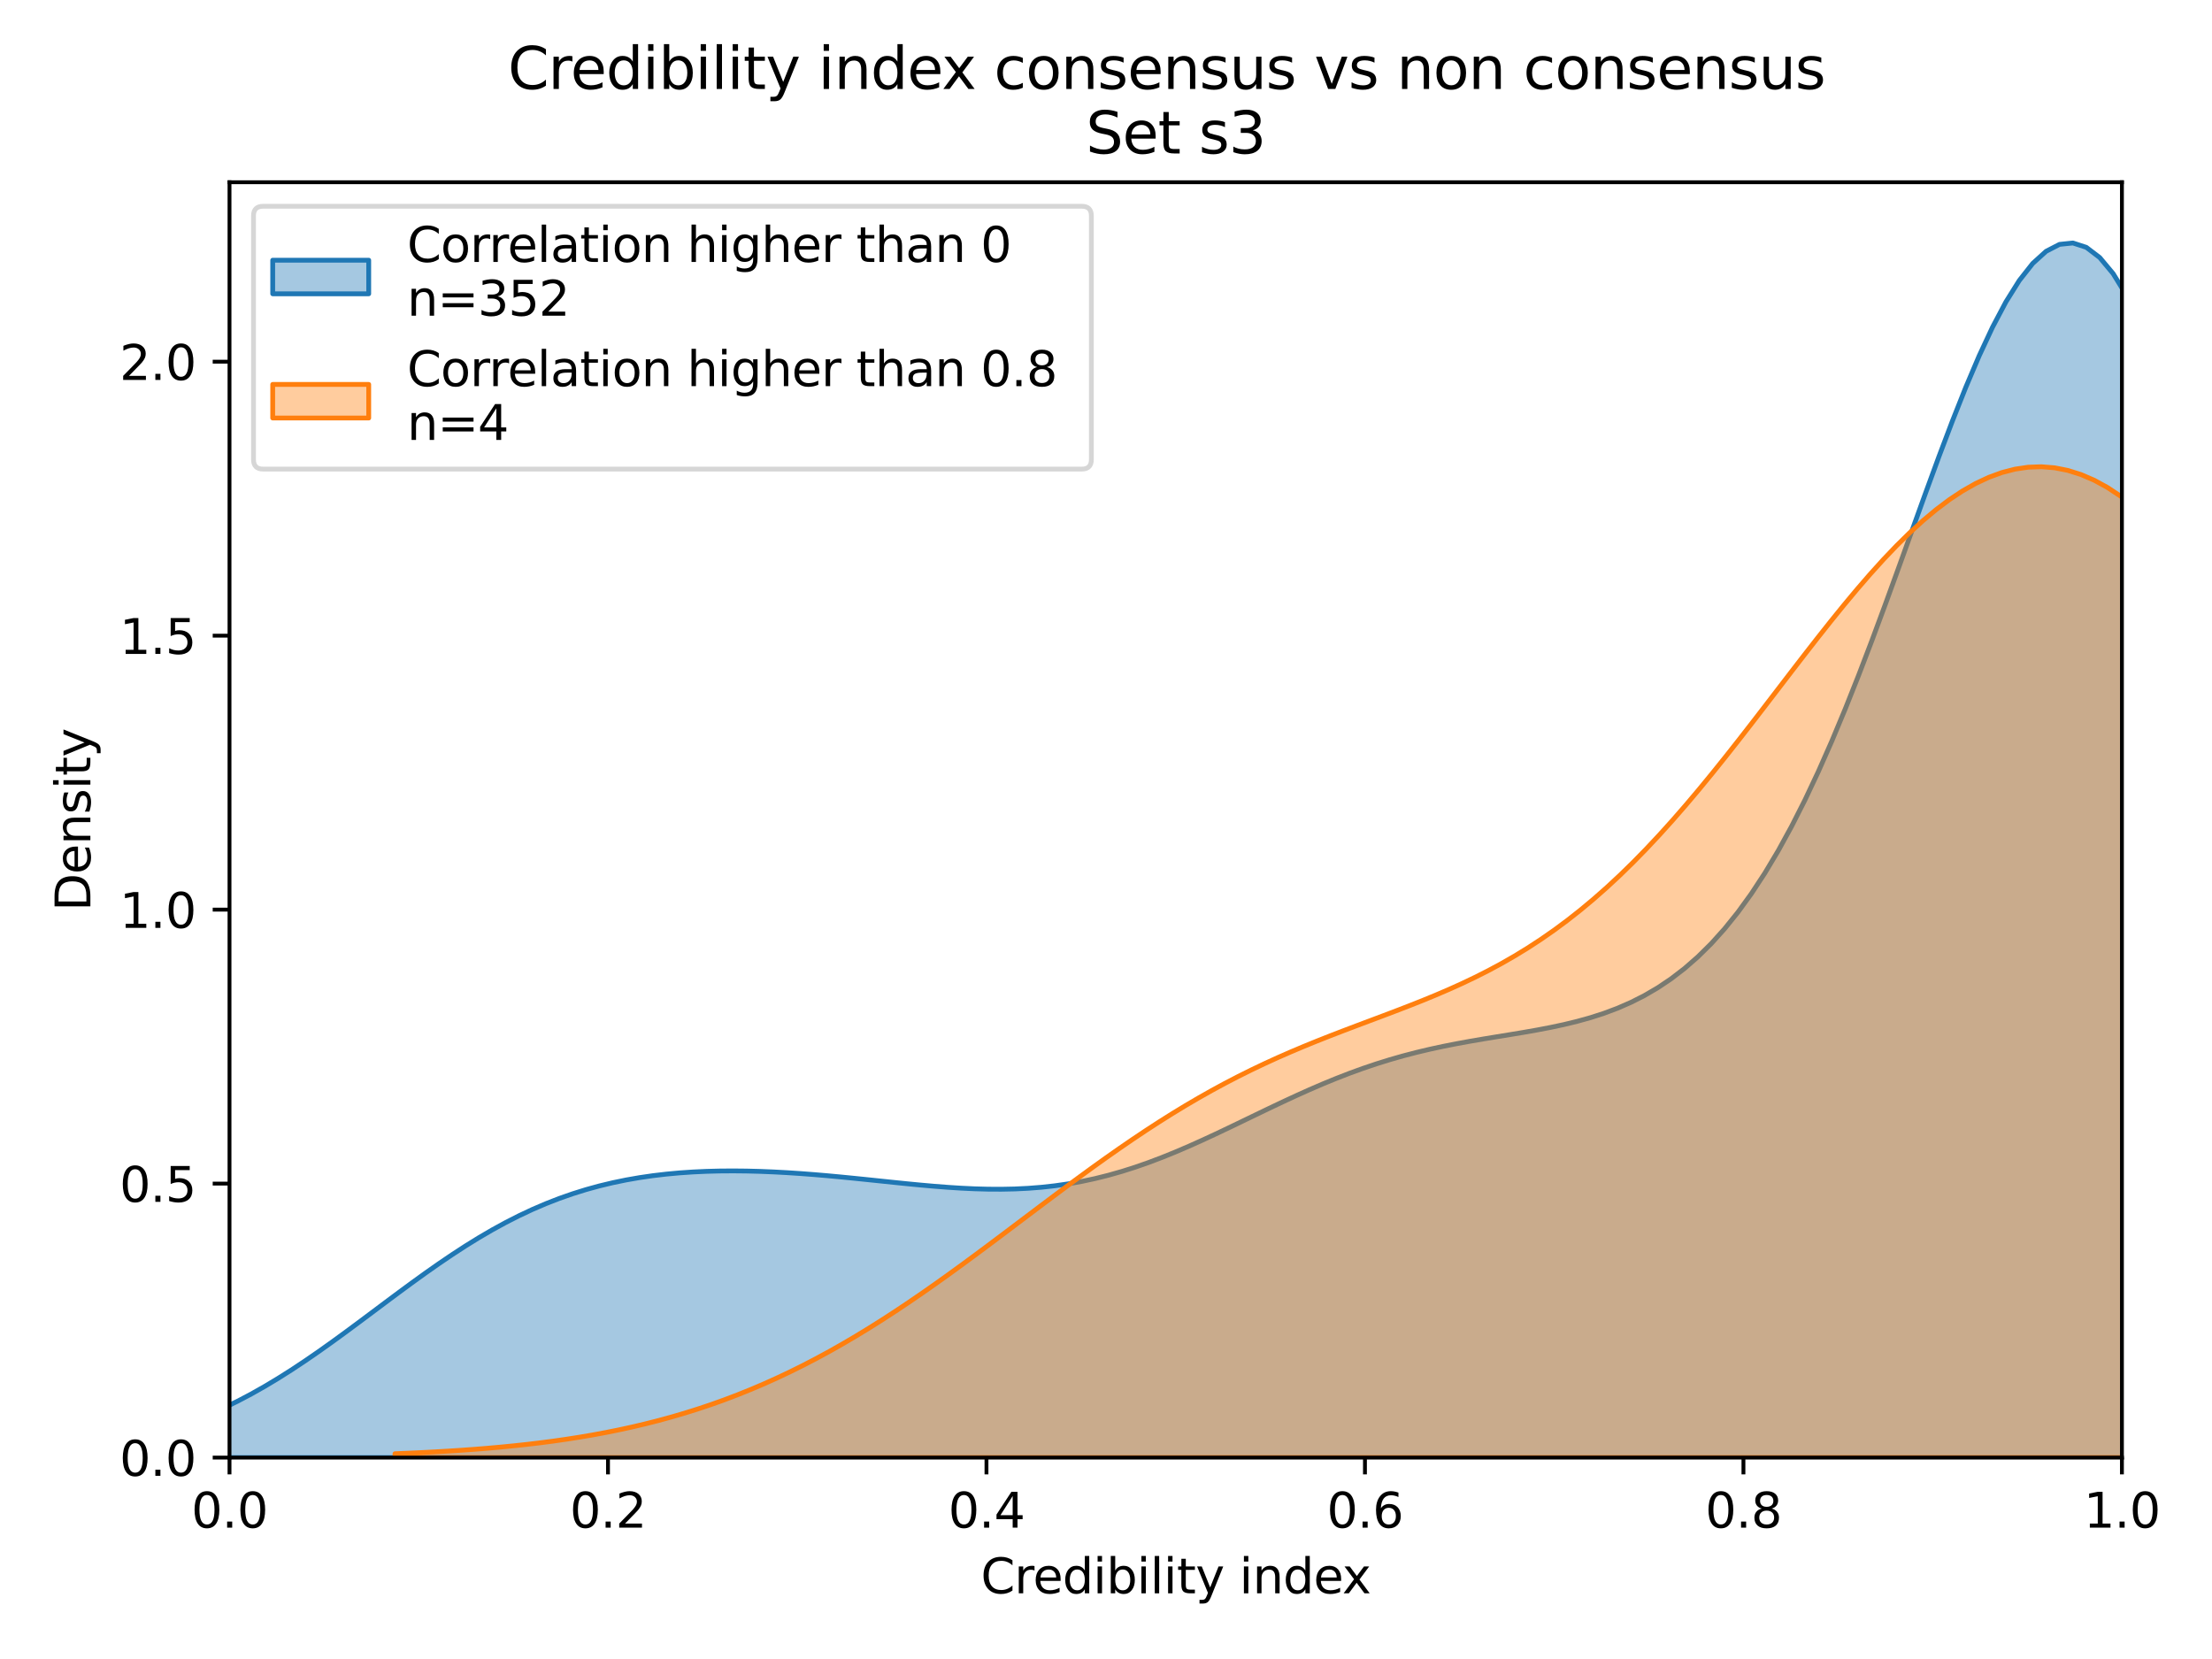 <?xml version="1.0" encoding="utf-8" standalone="no"?>
<!DOCTYPE svg PUBLIC "-//W3C//DTD SVG 1.1//EN"
  "http://www.w3.org/Graphics/SVG/1.1/DTD/svg11.dtd">
<svg height="345.6pt" version="1.1" viewBox="0 0 460.8 345.6" width="460.8pt" xmlns="http://www.w3.org/2000/svg" xmlns:xlink="http://www.w3.org/1999/xlink">
 <defs>
  <style type="text/css">*{stroke-linecap:butt;stroke-linejoin:round;}</style>
 </defs>
 <g id="figure_1">
  <g id="patch_1">
   <path d="M 0 345.6 
L 460.8 345.6 
L 460.8 0 
L 0 0 
z
" style="fill:#ffffff;"/>
  </g>
  <g id="axes_1">
   <g id="patch_2">
    <path d="M 47.81 303.64 
L 442.035 303.64 
L 442.035 37.968 
L 47.81 37.968 
z
" style="fill:#ffffff;"/>
   </g>
   <g id="PolyCollection_1">
    <path clip-path="url(#p03a5b13f51)" d="M -9.085 303.384 
L -9.085 303.64 
L -6.295 303.64 
L -3.504 303.64 
L -0.713 303.64 
L 2.077 303.64 
L 4.868 303.64 
L 7.658 303.64 
L 10.449 303.64 
L 13.239 303.64 
L 16.03 303.64 
L 18.821 303.64 
L 21.611 303.64 
L 24.402 303.64 
L 27.192 303.64 
L 29.983 303.64 
L 32.773 303.64 
L 35.564 303.64 
L 38.354 303.64 
L 41.145 303.64 
L 43.936 303.64 
L 46.726 303.64 
L 49.517 303.64 
L 52.307 303.64 
L 55.098 303.64 
L 57.888 303.64 
L 60.679 303.64 
L 63.47 303.64 
L 66.26 303.64 
L 69.051 303.64 
L 71.841 303.64 
L 74.632 303.64 
L 77.422 303.64 
L 80.213 303.64 
L 83.004 303.64 
L 85.794 303.64 
L 88.585 303.64 
L 91.375 303.64 
L 94.166 303.64 
L 96.956 303.64 
L 99.747 303.64 
L 102.537 303.64 
L 105.328 303.64 
L 108.119 303.64 
L 110.909 303.64 
L 113.7 303.64 
L 116.49 303.64 
L 119.281 303.64 
L 122.071 303.64 
L 124.862 303.64 
L 127.653 303.64 
L 130.443 303.64 
L 133.234 303.64 
L 136.024 303.64 
L 138.815 303.64 
L 141.605 303.64 
L 144.396 303.64 
L 147.186 303.64 
L 149.977 303.64 
L 152.768 303.64 
L 155.558 303.64 
L 158.349 303.64 
L 161.139 303.64 
L 163.93 303.64 
L 166.72 303.64 
L 169.511 303.64 
L 172.302 303.64 
L 175.092 303.64 
L 177.883 303.64 
L 180.673 303.64 
L 183.464 303.64 
L 186.254 303.64 
L 189.045 303.64 
L 191.835 303.64 
L 194.626 303.64 
L 197.417 303.64 
L 200.207 303.64 
L 202.998 303.64 
L 205.788 303.64 
L 208.579 303.64 
L 211.369 303.64 
L 214.16 303.64 
L 216.951 303.64 
L 219.741 303.64 
L 222.532 303.64 
L 225.322 303.64 
L 228.113 303.64 
L 230.903 303.64 
L 233.694 303.64 
L 236.485 303.64 
L 239.275 303.64 
L 242.066 303.64 
L 244.856 303.64 
L 247.647 303.64 
L 250.437 303.64 
L 253.228 303.64 
L 256.018 303.64 
L 258.809 303.64 
L 261.6 303.64 
L 264.39 303.64 
L 267.181 303.64 
L 269.971 303.64 
L 272.762 303.64 
L 275.552 303.64 
L 278.343 303.64 
L 281.134 303.64 
L 283.924 303.64 
L 286.715 303.64 
L 289.505 303.64 
L 292.296 303.64 
L 295.086 303.64 
L 297.877 303.64 
L 300.667 303.64 
L 303.458 303.64 
L 306.249 303.64 
L 309.039 303.64 
L 311.83 303.64 
L 314.62 303.64 
L 317.411 303.64 
L 320.201 303.64 
L 322.992 303.64 
L 325.783 303.64 
L 328.573 303.64 
L 331.364 303.64 
L 334.154 303.64 
L 336.945 303.64 
L 339.735 303.64 
L 342.526 303.64 
L 345.317 303.64 
L 348.107 303.64 
L 350.898 303.64 
L 353.688 303.64 
L 356.479 303.64 
L 359.269 303.64 
L 362.06 303.64 
L 364.85 303.64 
L 367.641 303.64 
L 370.432 303.64 
L 373.222 303.64 
L 376.013 303.64 
L 378.803 303.64 
L 381.594 303.64 
L 384.384 303.64 
L 387.175 303.64 
L 389.966 303.64 
L 392.756 303.64 
L 395.547 303.64 
L 398.337 303.64 
L 401.128 303.64 
L 403.918 303.64 
L 406.709 303.64 
L 409.499 303.64 
L 412.29 303.64 
L 415.081 303.64 
L 417.871 303.64 
L 420.662 303.64 
L 423.452 303.64 
L 426.243 303.64 
L 429.033 303.64 
L 431.824 303.64 
L 434.615 303.64 
L 437.405 303.64 
L 440.196 303.64 
L 442.986 303.64 
L 445.777 303.64 
L 448.567 303.64 
L 451.358 303.64 
L 454.148 303.64 
L 456.939 303.64 
L 459.73 303.64 
L 462.52 303.64 
L 465.311 303.64 
L 468.101 303.64 
L 470.892 303.64 
L 473.682 303.64 
L 476.473 303.64 
L 479.264 303.64 
L 482.054 303.64 
L 484.845 303.64 
L 487.635 303.64 
L 490.426 303.64 
L 493.216 303.64 
L 496.007 303.64 
L 498.798 303.64 
L 501.588 303.64 
L 504.379 303.64 
L 507.169 303.64 
L 509.96 303.64 
L 512.75 303.64 
L 515.541 303.64 
L 518.331 303.64 
L 521.122 303.64 
L 523.913 303.64 
L 526.703 303.64 
L 529.494 303.64 
L 532.284 303.64 
L 535.075 303.64 
L 537.865 303.64 
L 540.656 303.64 
L 543.447 303.64 
L 546.237 303.64 
L 546.237 301.638 
L 546.237 301.638 
L 543.447 301.093 
L 540.656 300.42 
L 537.865 299.595 
L 535.075 298.59 
L 532.284 297.376 
L 529.494 295.919 
L 526.703 294.182 
L 523.913 292.127 
L 521.122 289.713 
L 518.331 286.898 
L 515.541 283.639 
L 512.75 279.895 
L 509.96 275.625 
L 507.169 270.792 
L 504.379 265.364 
L 501.588 259.314 
L 498.798 252.623 
L 496.007 245.282 
L 493.216 237.293 
L 490.426 228.67 
L 487.635 219.441 
L 484.845 209.649 
L 482.054 199.35 
L 479.264 188.616 
L 476.473 177.535 
L 473.682 166.207 
L 470.892 154.745 
L 468.101 143.273 
L 465.311 131.922 
L 462.52 120.829 
L 459.73 110.134 
L 456.939 99.974 
L 454.148 90.483 
L 451.358 81.785 
L 448.567 73.996 
L 445.777 67.215 
L 442.986 61.524 
L 440.196 56.987 
L 437.405 53.647 
L 434.615 51.525 
L 431.824 50.619 
L 429.033 50.908 
L 426.243 52.349 
L 423.452 54.88 
L 420.662 58.422 
L 417.871 62.883 
L 415.081 68.159 
L 412.29 74.138 
L 409.499 80.701 
L 406.709 87.731 
L 403.918 95.107 
L 401.128 102.715 
L 398.337 110.445 
L 395.547 118.195 
L 392.756 125.874 
L 389.966 133.398 
L 387.175 140.698 
L 384.384 147.714 
L 381.594 154.398 
L 378.803 160.713 
L 376.013 166.633 
L 373.222 172.141 
L 370.432 177.23 
L 367.641 181.899 
L 364.85 186.154 
L 362.06 190.007 
L 359.269 193.474 
L 356.479 196.576 
L 353.688 199.332 
L 350.898 201.769 
L 348.107 203.91 
L 345.317 205.782 
L 342.526 207.41 
L 339.735 208.82 
L 336.945 210.036 
L 334.154 211.083 
L 331.364 211.984 
L 328.573 212.761 
L 325.783 213.437 
L 322.992 214.032 
L 320.201 214.565 
L 317.411 215.055 
L 314.62 215.518 
L 311.83 215.972 
L 309.039 216.431 
L 306.249 216.908 
L 303.458 217.417 
L 300.667 217.968 
L 297.877 218.57 
L 295.086 219.231 
L 292.296 219.958 
L 289.505 220.755 
L 286.715 221.624 
L 283.924 222.566 
L 281.134 223.579 
L 278.343 224.662 
L 275.552 225.808 
L 272.762 227.012 
L 269.971 228.266 
L 267.181 229.56 
L 264.39 230.884 
L 261.6 232.226 
L 258.809 233.575 
L 256.018 234.918 
L 253.228 236.243 
L 250.437 237.536 
L 247.647 238.786 
L 244.856 239.982 
L 242.066 241.113 
L 239.275 242.17 
L 236.485 243.145 
L 233.694 244.031 
L 230.903 244.824 
L 228.113 245.52 
L 225.322 246.118 
L 222.532 246.618 
L 219.741 247.02 
L 216.951 247.329 
L 214.16 247.547 
L 211.369 247.682 
L 208.579 247.739 
L 205.788 247.725 
L 202.998 247.648 
L 200.207 247.516 
L 197.417 247.337 
L 194.626 247.12 
L 191.835 246.873 
L 189.045 246.604 
L 186.254 246.321 
L 183.464 246.03 
L 180.673 245.739 
L 177.883 245.453 
L 175.092 245.178 
L 172.302 244.919 
L 169.511 244.682 
L 166.72 244.469 
L 163.93 244.286 
L 161.139 244.136 
L 158.349 244.022 
L 155.558 243.95 
L 152.768 243.921 
L 149.977 243.94 
L 147.186 244.012 
L 144.396 244.14 
L 141.605 244.33 
L 138.815 244.586 
L 136.024 244.913 
L 133.234 245.318 
L 130.443 245.805 
L 127.653 246.381 
L 124.862 247.05 
L 122.071 247.817 
L 119.281 248.688 
L 116.49 249.665 
L 113.7 250.753 
L 110.909 251.951 
L 108.119 253.261 
L 105.328 254.682 
L 102.537 256.21 
L 99.747 257.84 
L 96.956 259.567 
L 94.166 261.382 
L 91.375 263.275 
L 88.585 265.234 
L 85.794 267.248 
L 83.004 269.302 
L 80.213 271.382 
L 77.422 273.472 
L 74.632 275.557 
L 71.841 277.622 
L 69.051 279.653 
L 66.26 281.634 
L 63.47 283.554 
L 60.679 285.401 
L 57.888 287.165 
L 55.098 288.837 
L 52.307 290.412 
L 49.517 291.883 
L 46.726 293.249 
L 43.936 294.507 
L 41.145 295.658 
L 38.354 296.704 
L 35.564 297.648 
L 32.773 298.493 
L 29.983 299.244 
L 27.192 299.908 
L 24.402 300.491 
L 21.611 300.998 
L 18.821 301.437 
L 16.03 301.814 
L 13.239 302.135 
L 10.449 302.408 
L 7.658 302.637 
L 4.868 302.829 
L 2.077 302.988 
L -0.713 303.119 
L -3.504 303.226 
L -6.295 303.313 
L -9.085 303.384 
z
" style="fill:#1f77b4;fill-opacity:0.4;stroke:#1f77b4;"/>
   </g>
   <g id="PolyCollection_2">
    <path clip-path="url(#p03a5b13f51)" d="M 82.284 302.837 
L 82.284 303.64 
L 85.027 303.64 
L 87.771 303.64 
L 90.515 303.64 
L 93.259 303.64 
L 96.003 303.64 
L 98.747 303.64 
L 101.491 303.64 
L 104.235 303.64 
L 106.979 303.64 
L 109.723 303.64 
L 112.467 303.64 
L 115.211 303.64 
L 117.955 303.64 
L 120.699 303.64 
L 123.443 303.64 
L 126.187 303.64 
L 128.931 303.64 
L 131.674 303.64 
L 134.418 303.64 
L 137.162 303.64 
L 139.906 303.64 
L 142.65 303.64 
L 145.394 303.64 
L 148.138 303.64 
L 150.882 303.64 
L 153.626 303.64 
L 156.37 303.64 
L 159.114 303.64 
L 161.858 303.64 
L 164.602 303.64 
L 167.346 303.64 
L 170.09 303.64 
L 172.834 303.64 
L 175.577 303.64 
L 178.321 303.64 
L 181.065 303.64 
L 183.809 303.64 
L 186.553 303.64 
L 189.297 303.64 
L 192.041 303.64 
L 194.785 303.64 
L 197.529 303.64 
L 200.273 303.64 
L 203.017 303.64 
L 205.761 303.64 
L 208.505 303.64 
L 211.249 303.64 
L 213.993 303.64 
L 216.737 303.64 
L 219.481 303.64 
L 222.224 303.64 
L 224.968 303.64 
L 227.712 303.64 
L 230.456 303.64 
L 233.2 303.64 
L 235.944 303.64 
L 238.688 303.64 
L 241.432 303.64 
L 244.176 303.64 
L 246.92 303.64 
L 249.664 303.64 
L 252.408 303.64 
L 255.152 303.64 
L 257.896 303.64 
L 260.64 303.64 
L 263.384 303.64 
L 266.127 303.64 
L 268.871 303.64 
L 271.615 303.64 
L 274.359 303.64 
L 277.103 303.64 
L 279.847 303.64 
L 282.591 303.64 
L 285.335 303.64 
L 288.079 303.64 
L 290.823 303.64 
L 293.567 303.64 
L 296.311 303.64 
L 299.055 303.64 
L 301.799 303.64 
L 304.543 303.64 
L 307.287 303.64 
L 310.031 303.64 
L 312.774 303.64 
L 315.518 303.64 
L 318.262 303.64 
L 321.006 303.64 
L 323.75 303.64 
L 326.494 303.64 
L 329.238 303.64 
L 331.982 303.64 
L 334.726 303.64 
L 337.47 303.64 
L 340.214 303.64 
L 342.958 303.64 
L 345.702 303.64 
L 348.446 303.64 
L 351.19 303.64 
L 353.934 303.64 
L 356.677 303.64 
L 359.421 303.64 
L 362.165 303.64 
L 364.909 303.64 
L 367.653 303.64 
L 370.397 303.64 
L 373.141 303.64 
L 375.885 303.64 
L 378.629 303.64 
L 381.373 303.64 
L 384.117 303.64 
L 386.861 303.64 
L 389.605 303.64 
L 392.349 303.64 
L 395.093 303.64 
L 397.837 303.64 
L 400.58 303.64 
L 403.324 303.64 
L 406.068 303.64 
L 408.812 303.64 
L 411.556 303.64 
L 414.3 303.64 
L 417.044 303.64 
L 419.788 303.64 
L 422.532 303.64 
L 425.276 303.64 
L 428.02 303.64 
L 430.764 303.64 
L 433.508 303.64 
L 436.252 303.64 
L 438.996 303.64 
L 441.74 303.64 
L 444.484 303.64 
L 447.227 303.64 
L 449.971 303.64 
L 452.715 303.64 
L 455.459 303.64 
L 458.203 303.64 
L 460.947 303.64 
L 463.691 303.64 
L 466.435 303.64 
L 469.179 303.64 
L 471.923 303.64 
L 474.667 303.64 
L 477.411 303.64 
L 480.155 303.64 
L 482.899 303.64 
L 485.643 303.64 
L 488.387 303.64 
L 491.13 303.64 
L 493.874 303.64 
L 496.618 303.64 
L 499.362 303.64 
L 502.106 303.64 
L 504.85 303.64 
L 507.594 303.64 
L 510.338 303.64 
L 513.082 303.64 
L 515.826 303.64 
L 518.57 303.64 
L 521.314 303.64 
L 524.058 303.64 
L 526.802 303.64 
L 529.546 303.64 
L 532.29 303.64 
L 535.034 303.64 
L 537.777 303.64 
L 540.521 303.64 
L 543.265 303.64 
L 546.009 303.64 
L 548.753 303.64 
L 551.497 303.64 
L 554.241 303.64 
L 556.985 303.64 
L 559.729 303.64 
L 562.473 303.64 
L 565.217 303.64 
L 567.961 303.64 
L 570.705 303.64 
L 573.449 303.64 
L 576.193 303.64 
L 578.937 303.64 
L 581.68 303.64 
L 584.424 303.64 
L 587.168 303.64 
L 589.912 303.64 
L 592.656 303.64 
L 595.4 303.64 
L 598.144 303.64 
L 600.888 303.64 
L 603.632 303.64 
L 606.376 303.64 
L 609.12 303.64 
L 611.864 303.64 
L 614.608 303.64 
L 617.352 303.64 
L 620.096 303.64 
L 622.84 303.64 
L 625.584 303.64 
L 628.327 303.64 
L 628.327 301.973 
L 628.327 301.973 
L 625.584 301.736 
L 622.84 301.47 
L 620.096 301.171 
L 617.352 300.837 
L 614.608 300.463 
L 611.864 300.046 
L 609.12 299.582 
L 606.376 299.067 
L 603.632 298.496 
L 600.888 297.865 
L 598.144 297.169 
L 595.4 296.403 
L 592.656 295.561 
L 589.912 294.639 
L 587.168 293.63 
L 584.424 292.53 
L 581.68 291.331 
L 578.937 290.029 
L 576.193 288.618 
L 573.449 287.091 
L 570.705 285.443 
L 567.961 283.669 
L 565.217 281.763 
L 562.473 279.719 
L 559.729 277.534 
L 556.985 275.202 
L 554.241 272.72 
L 551.497 270.084 
L 548.753 267.29 
L 546.009 264.337 
L 543.265 261.223 
L 540.521 257.947 
L 537.777 254.508 
L 535.034 250.908 
L 532.29 247.149 
L 529.546 243.233 
L 526.802 239.164 
L 524.058 234.946 
L 521.314 230.587 
L 518.57 226.093 
L 515.826 221.472 
L 513.082 216.734 
L 510.338 211.889 
L 507.594 206.95 
L 504.85 201.929 
L 502.106 196.84 
L 499.362 191.697 
L 496.618 186.518 
L 493.874 181.317 
L 491.13 176.114 
L 488.387 170.926 
L 485.643 165.772 
L 482.899 160.67 
L 480.155 155.642 
L 477.411 150.705 
L 474.667 145.881 
L 471.923 141.188 
L 469.179 136.647 
L 466.435 132.275 
L 463.691 128.092 
L 460.947 124.116 
L 458.203 120.363 
L 455.459 116.85 
L 452.715 113.59 
L 449.971 110.599 
L 447.227 107.888 
L 444.484 105.468 
L 441.74 103.347 
L 438.996 101.535 
L 436.252 100.036 
L 433.508 98.855 
L 430.764 97.994 
L 428.02 97.453 
L 425.276 97.231 
L 422.532 97.324 
L 419.788 97.728 
L 417.044 98.435 
L 414.3 99.438 
L 411.556 100.725 
L 408.812 102.285 
L 406.068 104.105 
L 403.324 106.171 
L 400.58 108.465 
L 397.837 110.972 
L 395.093 113.674 
L 392.349 116.552 
L 389.605 119.587 
L 386.861 122.759 
L 384.117 126.049 
L 381.373 129.436 
L 378.629 132.9 
L 375.885 136.421 
L 373.141 139.98 
L 370.397 143.558 
L 367.653 147.137 
L 364.909 150.699 
L 362.165 154.227 
L 359.421 157.706 
L 356.677 161.121 
L 353.934 164.46 
L 351.19 167.71 
L 348.446 170.862 
L 345.702 173.905 
L 342.958 176.833 
L 340.214 179.639 
L 337.47 182.319 
L 334.726 184.87 
L 331.982 187.29 
L 329.238 189.579 
L 326.494 191.739 
L 323.75 193.771 
L 321.006 195.68 
L 318.262 197.471 
L 315.518 199.15 
L 312.774 200.723 
L 310.031 202.199 
L 307.287 203.586 
L 304.543 204.893 
L 301.799 206.13 
L 299.055 207.307 
L 296.311 208.434 
L 293.567 209.521 
L 290.823 210.58 
L 288.079 211.619 
L 285.335 212.649 
L 282.591 213.679 
L 279.847 214.719 
L 277.103 215.778 
L 274.359 216.862 
L 271.615 217.98 
L 268.871 219.138 
L 266.127 220.341 
L 263.384 221.595 
L 260.64 222.903 
L 257.896 224.269 
L 255.152 225.695 
L 252.408 227.182 
L 249.664 228.73 
L 246.92 230.339 
L 244.176 232.008 
L 241.432 233.735 
L 238.688 235.517 
L 235.944 237.351 
L 233.2 239.233 
L 230.456 241.157 
L 227.712 243.12 
L 224.968 245.116 
L 222.224 247.139 
L 219.481 249.183 
L 216.737 251.242 
L 213.993 253.309 
L 211.249 255.379 
L 208.505 257.445 
L 205.761 259.502 
L 203.017 261.542 
L 200.273 263.56 
L 197.529 265.55 
L 194.785 267.508 
L 192.041 269.429 
L 189.297 271.307 
L 186.553 273.139 
L 183.809 274.921 
L 181.065 276.649 
L 178.321 278.322 
L 175.577 279.935 
L 172.834 281.488 
L 170.09 282.978 
L 167.346 284.405 
L 164.602 285.767 
L 161.858 287.064 
L 159.114 288.297 
L 156.37 289.466 
L 153.626 290.57 
L 150.882 291.612 
L 148.138 292.592 
L 145.394 293.511 
L 142.65 294.372 
L 139.906 295.177 
L 137.162 295.926 
L 134.418 296.623 
L 131.674 297.269 
L 128.931 297.866 
L 126.187 298.418 
L 123.443 298.927 
L 120.699 299.394 
L 117.955 299.822 
L 115.211 300.214 
L 112.467 300.571 
L 109.723 300.897 
L 106.979 301.192 
L 104.235 301.46 
L 101.491 301.703 
L 98.747 301.922 
L 96.003 302.119 
L 93.259 302.296 
L 90.515 302.455 
L 87.771 302.597 
L 85.027 302.724 
L 82.284 302.837 
z
" style="fill:#ff7f0e;fill-opacity:0.4;stroke:#ff7f0e;"/>
   </g>
   <g id="matplotlib.axis_1">
    <g id="xtick_1">
     <g id="line2d_1">
      <defs>
       <path d="M 0 0 
L 0 3.5 
" id="m3cf31a2aaf" style="stroke:#000000;stroke-width:0.8;"/>
      </defs>
      <g>
       <use style="stroke:#000000;stroke-width:0.8;" x="47.81" xlink:href="#m3cf31a2aaf" y="303.64"/>
      </g>
     </g>
     <g id="text_1">
      <!-- 0.0 -->
      <g transform="translate(39.858 318.238)scale(0.1 -0.1)">
       <defs>
        <path d="M 2034 4250 
Q 1547 4250 1301 3770 
Q 1056 3291 1056 2328 
Q 1056 1369 1301 889 
Q 1547 409 2034 409 
Q 2525 409 2770 889 
Q 3016 1369 3016 2328 
Q 3016 3291 2770 3770 
Q 2525 4250 2034 4250 
z
M 2034 4750 
Q 2819 4750 3233 4129 
Q 3647 3509 3647 2328 
Q 3647 1150 3233 529 
Q 2819 -91 2034 -91 
Q 1250 -91 836 529 
Q 422 1150 422 2328 
Q 422 3509 836 4129 
Q 1250 4750 2034 4750 
z
" id="DejaVuSans-30" transform="scale(0.016)"/>
        <path d="M 684 794 
L 1344 794 
L 1344 0 
L 684 0 
L 684 794 
z
" id="DejaVuSans-2e" transform="scale(0.016)"/>
       </defs>
       <use xlink:href="#DejaVuSans-30"/>
       <use x="63.623" xlink:href="#DejaVuSans-2e"/>
       <use x="95.41" xlink:href="#DejaVuSans-30"/>
      </g>
     </g>
    </g>
    <g id="xtick_2">
     <g id="line2d_2">
      <g>
       <use style="stroke:#000000;stroke-width:0.8;" x="126.655" xlink:href="#m3cf31a2aaf" y="303.64"/>
      </g>
     </g>
     <g id="text_2">
      <!-- 0.2 -->
      <g transform="translate(118.703 318.238)scale(0.1 -0.1)">
       <defs>
        <path d="M 1228 531 
L 3431 531 
L 3431 0 
L 469 0 
L 469 531 
Q 828 903 1448 1529 
Q 2069 2156 2228 2338 
Q 2531 2678 2651 2914 
Q 2772 3150 2772 3378 
Q 2772 3750 2511 3984 
Q 2250 4219 1831 4219 
Q 1534 4219 1204 4116 
Q 875 4013 500 3803 
L 500 4441 
Q 881 4594 1212 4672 
Q 1544 4750 1819 4750 
Q 2544 4750 2975 4387 
Q 3406 4025 3406 3419 
Q 3406 3131 3298 2873 
Q 3191 2616 2906 2266 
Q 2828 2175 2409 1742 
Q 1991 1309 1228 531 
z
" id="DejaVuSans-32" transform="scale(0.016)"/>
       </defs>
       <use xlink:href="#DejaVuSans-30"/>
       <use x="63.623" xlink:href="#DejaVuSans-2e"/>
       <use x="95.41" xlink:href="#DejaVuSans-32"/>
      </g>
     </g>
    </g>
    <g id="xtick_3">
     <g id="line2d_3">
      <g>
       <use style="stroke:#000000;stroke-width:0.8;" x="205.5" xlink:href="#m3cf31a2aaf" y="303.64"/>
      </g>
     </g>
     <g id="text_3">
      <!-- 0.4 -->
      <g transform="translate(197.548 318.238)scale(0.1 -0.1)">
       <defs>
        <path d="M 2419 4116 
L 825 1625 
L 2419 1625 
L 2419 4116 
z
M 2253 4666 
L 3047 4666 
L 3047 1625 
L 3713 1625 
L 3713 1100 
L 3047 1100 
L 3047 0 
L 2419 0 
L 2419 1100 
L 313 1100 
L 313 1709 
L 2253 4666 
z
" id="DejaVuSans-34" transform="scale(0.016)"/>
       </defs>
       <use xlink:href="#DejaVuSans-30"/>
       <use x="63.623" xlink:href="#DejaVuSans-2e"/>
       <use x="95.41" xlink:href="#DejaVuSans-34"/>
      </g>
     </g>
    </g>
    <g id="xtick_4">
     <g id="line2d_4">
      <g>
       <use style="stroke:#000000;stroke-width:0.8;" x="284.345" xlink:href="#m3cf31a2aaf" y="303.64"/>
      </g>
     </g>
     <g id="text_4">
      <!-- 0.6 -->
      <g transform="translate(276.393 318.238)scale(0.1 -0.1)">
       <defs>
        <path d="M 2113 2584 
Q 1688 2584 1439 2293 
Q 1191 2003 1191 1497 
Q 1191 994 1439 701 
Q 1688 409 2113 409 
Q 2538 409 2786 701 
Q 3034 994 3034 1497 
Q 3034 2003 2786 2293 
Q 2538 2584 2113 2584 
z
M 3366 4563 
L 3366 3988 
Q 3128 4100 2886 4159 
Q 2644 4219 2406 4219 
Q 1781 4219 1451 3797 
Q 1122 3375 1075 2522 
Q 1259 2794 1537 2939 
Q 1816 3084 2150 3084 
Q 2853 3084 3261 2657 
Q 3669 2231 3669 1497 
Q 3669 778 3244 343 
Q 2819 -91 2113 -91 
Q 1303 -91 875 529 
Q 447 1150 447 2328 
Q 447 3434 972 4092 
Q 1497 4750 2381 4750 
Q 2619 4750 2861 4703 
Q 3103 4656 3366 4563 
z
" id="DejaVuSans-36" transform="scale(0.016)"/>
       </defs>
       <use xlink:href="#DejaVuSans-30"/>
       <use x="63.623" xlink:href="#DejaVuSans-2e"/>
       <use x="95.41" xlink:href="#DejaVuSans-36"/>
      </g>
     </g>
    </g>
    <g id="xtick_5">
     <g id="line2d_5">
      <g>
       <use style="stroke:#000000;stroke-width:0.8;" x="363.19" xlink:href="#m3cf31a2aaf" y="303.64"/>
      </g>
     </g>
     <g id="text_5">
      <!-- 0.8 -->
      <g transform="translate(355.238 318.238)scale(0.1 -0.1)">
       <defs>
        <path d="M 2034 2216 
Q 1584 2216 1326 1975 
Q 1069 1734 1069 1313 
Q 1069 891 1326 650 
Q 1584 409 2034 409 
Q 2484 409 2743 651 
Q 3003 894 3003 1313 
Q 3003 1734 2745 1975 
Q 2488 2216 2034 2216 
z
M 1403 2484 
Q 997 2584 770 2862 
Q 544 3141 544 3541 
Q 544 4100 942 4425 
Q 1341 4750 2034 4750 
Q 2731 4750 3128 4425 
Q 3525 4100 3525 3541 
Q 3525 3141 3298 2862 
Q 3072 2584 2669 2484 
Q 3125 2378 3379 2068 
Q 3634 1759 3634 1313 
Q 3634 634 3220 271 
Q 2806 -91 2034 -91 
Q 1263 -91 848 271 
Q 434 634 434 1313 
Q 434 1759 690 2068 
Q 947 2378 1403 2484 
z
M 1172 3481 
Q 1172 3119 1398 2916 
Q 1625 2713 2034 2713 
Q 2441 2713 2670 2916 
Q 2900 3119 2900 3481 
Q 2900 3844 2670 4047 
Q 2441 4250 2034 4250 
Q 1625 4250 1398 4047 
Q 1172 3844 1172 3481 
z
" id="DejaVuSans-38" transform="scale(0.016)"/>
       </defs>
       <use xlink:href="#DejaVuSans-30"/>
       <use x="63.623" xlink:href="#DejaVuSans-2e"/>
       <use x="95.41" xlink:href="#DejaVuSans-38"/>
      </g>
     </g>
    </g>
    <g id="xtick_6">
     <g id="line2d_6">
      <g>
       <use style="stroke:#000000;stroke-width:0.8;" x="442.035" xlink:href="#m3cf31a2aaf" y="303.64"/>
      </g>
     </g>
     <g id="text_6">
      <!-- 1.0 -->
      <g transform="translate(434.083 318.238)scale(0.1 -0.1)">
       <defs>
        <path d="M 794 531 
L 1825 531 
L 1825 4091 
L 703 3866 
L 703 4441 
L 1819 4666 
L 2450 4666 
L 2450 531 
L 3481 531 
L 3481 0 
L 794 0 
L 794 531 
z
" id="DejaVuSans-31" transform="scale(0.016)"/>
       </defs>
       <use xlink:href="#DejaVuSans-31"/>
       <use x="63.623" xlink:href="#DejaVuSans-2e"/>
       <use x="95.41" xlink:href="#DejaVuSans-30"/>
      </g>
     </g>
    </g>
    <g id="text_7">
     <!-- Credibility index -->
     <g transform="translate(204.318 331.917)scale(0.1 -0.1)">
      <defs>
       <path d="M 4122 4306 
L 4122 3641 
Q 3803 3938 3442 4084 
Q 3081 4231 2675 4231 
Q 1875 4231 1450 3742 
Q 1025 3253 1025 2328 
Q 1025 1406 1450 917 
Q 1875 428 2675 428 
Q 3081 428 3442 575 
Q 3803 722 4122 1019 
L 4122 359 
Q 3791 134 3420 21 
Q 3050 -91 2638 -91 
Q 1578 -91 968 557 
Q 359 1206 359 2328 
Q 359 3453 968 4101 
Q 1578 4750 2638 4750 
Q 3056 4750 3426 4639 
Q 3797 4528 4122 4306 
z
" id="DejaVuSans-43" transform="scale(0.016)"/>
       <path d="M 2631 2963 
Q 2534 3019 2420 3045 
Q 2306 3072 2169 3072 
Q 1681 3072 1420 2755 
Q 1159 2438 1159 1844 
L 1159 0 
L 581 0 
L 581 3500 
L 1159 3500 
L 1159 2956 
Q 1341 3275 1631 3429 
Q 1922 3584 2338 3584 
Q 2397 3584 2469 3576 
Q 2541 3569 2628 3553 
L 2631 2963 
z
" id="DejaVuSans-72" transform="scale(0.016)"/>
       <path d="M 3597 1894 
L 3597 1613 
L 953 1613 
Q 991 1019 1311 708 
Q 1631 397 2203 397 
Q 2534 397 2845 478 
Q 3156 559 3463 722 
L 3463 178 
Q 3153 47 2828 -22 
Q 2503 -91 2169 -91 
Q 1331 -91 842 396 
Q 353 884 353 1716 
Q 353 2575 817 3079 
Q 1281 3584 2069 3584 
Q 2775 3584 3186 3129 
Q 3597 2675 3597 1894 
z
M 3022 2063 
Q 3016 2534 2758 2815 
Q 2500 3097 2075 3097 
Q 1594 3097 1305 2825 
Q 1016 2553 972 2059 
L 3022 2063 
z
" id="DejaVuSans-65" transform="scale(0.016)"/>
       <path d="M 2906 2969 
L 2906 4863 
L 3481 4863 
L 3481 0 
L 2906 0 
L 2906 525 
Q 2725 213 2448 61 
Q 2172 -91 1784 -91 
Q 1150 -91 751 415 
Q 353 922 353 1747 
Q 353 2572 751 3078 
Q 1150 3584 1784 3584 
Q 2172 3584 2448 3432 
Q 2725 3281 2906 2969 
z
M 947 1747 
Q 947 1113 1208 752 
Q 1469 391 1925 391 
Q 2381 391 2643 752 
Q 2906 1113 2906 1747 
Q 2906 2381 2643 2742 
Q 2381 3103 1925 3103 
Q 1469 3103 1208 2742 
Q 947 2381 947 1747 
z
" id="DejaVuSans-64" transform="scale(0.016)"/>
       <path d="M 603 3500 
L 1178 3500 
L 1178 0 
L 603 0 
L 603 3500 
z
M 603 4863 
L 1178 4863 
L 1178 4134 
L 603 4134 
L 603 4863 
z
" id="DejaVuSans-69" transform="scale(0.016)"/>
       <path d="M 3116 1747 
Q 3116 2381 2855 2742 
Q 2594 3103 2138 3103 
Q 1681 3103 1420 2742 
Q 1159 2381 1159 1747 
Q 1159 1113 1420 752 
Q 1681 391 2138 391 
Q 2594 391 2855 752 
Q 3116 1113 3116 1747 
z
M 1159 2969 
Q 1341 3281 1617 3432 
Q 1894 3584 2278 3584 
Q 2916 3584 3314 3078 
Q 3713 2572 3713 1747 
Q 3713 922 3314 415 
Q 2916 -91 2278 -91 
Q 1894 -91 1617 61 
Q 1341 213 1159 525 
L 1159 0 
L 581 0 
L 581 4863 
L 1159 4863 
L 1159 2969 
z
" id="DejaVuSans-62" transform="scale(0.016)"/>
       <path d="M 603 4863 
L 1178 4863 
L 1178 0 
L 603 0 
L 603 4863 
z
" id="DejaVuSans-6c" transform="scale(0.016)"/>
       <path d="M 1172 4494 
L 1172 3500 
L 2356 3500 
L 2356 3053 
L 1172 3053 
L 1172 1153 
Q 1172 725 1289 603 
Q 1406 481 1766 481 
L 2356 481 
L 2356 0 
L 1766 0 
Q 1100 0 847 248 
Q 594 497 594 1153 
L 594 3053 
L 172 3053 
L 172 3500 
L 594 3500 
L 594 4494 
L 1172 4494 
z
" id="DejaVuSans-74" transform="scale(0.016)"/>
       <path d="M 2059 -325 
Q 1816 -950 1584 -1140 
Q 1353 -1331 966 -1331 
L 506 -1331 
L 506 -850 
L 844 -850 
Q 1081 -850 1212 -737 
Q 1344 -625 1503 -206 
L 1606 56 
L 191 3500 
L 800 3500 
L 1894 763 
L 2988 3500 
L 3597 3500 
L 2059 -325 
z
" id="DejaVuSans-79" transform="scale(0.016)"/>
       <path id="DejaVuSans-20" transform="scale(0.016)"/>
       <path d="M 3513 2113 
L 3513 0 
L 2938 0 
L 2938 2094 
Q 2938 2591 2744 2837 
Q 2550 3084 2163 3084 
Q 1697 3084 1428 2787 
Q 1159 2491 1159 1978 
L 1159 0 
L 581 0 
L 581 3500 
L 1159 3500 
L 1159 2956 
Q 1366 3272 1645 3428 
Q 1925 3584 2291 3584 
Q 2894 3584 3203 3211 
Q 3513 2838 3513 2113 
z
" id="DejaVuSans-6e" transform="scale(0.016)"/>
       <path d="M 3513 3500 
L 2247 1797 
L 3578 0 
L 2900 0 
L 1881 1375 
L 863 0 
L 184 0 
L 1544 1831 
L 300 3500 
L 978 3500 
L 1906 2253 
L 2834 3500 
L 3513 3500 
z
" id="DejaVuSans-78" transform="scale(0.016)"/>
      </defs>
      <use xlink:href="#DejaVuSans-43"/>
      <use x="69.824" xlink:href="#DejaVuSans-72"/>
      <use x="108.688" xlink:href="#DejaVuSans-65"/>
      <use x="170.211" xlink:href="#DejaVuSans-64"/>
      <use x="233.688" xlink:href="#DejaVuSans-69"/>
      <use x="261.471" xlink:href="#DejaVuSans-62"/>
      <use x="324.947" xlink:href="#DejaVuSans-69"/>
      <use x="352.73" xlink:href="#DejaVuSans-6c"/>
      <use x="380.514" xlink:href="#DejaVuSans-69"/>
      <use x="408.297" xlink:href="#DejaVuSans-74"/>
      <use x="447.506" xlink:href="#DejaVuSans-79"/>
      <use x="506.686" xlink:href="#DejaVuSans-20"/>
      <use x="538.473" xlink:href="#DejaVuSans-69"/>
      <use x="566.256" xlink:href="#DejaVuSans-6e"/>
      <use x="629.635" xlink:href="#DejaVuSans-64"/>
      <use x="693.111" xlink:href="#DejaVuSans-65"/>
      <use x="752.885" xlink:href="#DejaVuSans-78"/>
     </g>
    </g>
   </g>
   <g id="matplotlib.axis_2">
    <g id="ytick_1">
     <g id="line2d_7">
      <defs>
       <path d="M 0 0 
L -3.5 0 
" id="m7fe786a761" style="stroke:#000000;stroke-width:0.8;"/>
      </defs>
      <g>
       <use style="stroke:#000000;stroke-width:0.8;" x="47.81" xlink:href="#m7fe786a761" y="303.64"/>
      </g>
     </g>
     <g id="text_8">
      <!-- 0.0 -->
      <g transform="translate(24.907 307.439)scale(0.1 -0.1)">
       <use xlink:href="#DejaVuSans-30"/>
       <use x="63.623" xlink:href="#DejaVuSans-2e"/>
       <use x="95.41" xlink:href="#DejaVuSans-30"/>
      </g>
     </g>
    </g>
    <g id="ytick_2">
     <g id="line2d_8">
      <g>
       <use style="stroke:#000000;stroke-width:0.8;" x="47.81" xlink:href="#m7fe786a761" y="246.567"/>
      </g>
     </g>
     <g id="text_9">
      <!-- 0.5 -->
      <g transform="translate(24.907 250.366)scale(0.1 -0.1)">
       <defs>
        <path d="M 691 4666 
L 3169 4666 
L 3169 4134 
L 1269 4134 
L 1269 2991 
Q 1406 3038 1543 3061 
Q 1681 3084 1819 3084 
Q 2600 3084 3056 2656 
Q 3513 2228 3513 1497 
Q 3513 744 3044 326 
Q 2575 -91 1722 -91 
Q 1428 -91 1123 -41 
Q 819 9 494 109 
L 494 744 
Q 775 591 1075 516 
Q 1375 441 1709 441 
Q 2250 441 2565 725 
Q 2881 1009 2881 1497 
Q 2881 1984 2565 2268 
Q 2250 2553 1709 2553 
Q 1456 2553 1204 2497 
Q 953 2441 691 2322 
L 691 4666 
z
" id="DejaVuSans-35" transform="scale(0.016)"/>
       </defs>
       <use xlink:href="#DejaVuSans-30"/>
       <use x="63.623" xlink:href="#DejaVuSans-2e"/>
       <use x="95.41" xlink:href="#DejaVuSans-35"/>
      </g>
     </g>
    </g>
    <g id="ytick_3">
     <g id="line2d_9">
      <g>
       <use style="stroke:#000000;stroke-width:0.8;" x="47.81" xlink:href="#m7fe786a761" y="189.494"/>
      </g>
     </g>
     <g id="text_10">
      <!-- 1.0 -->
      <g transform="translate(24.907 193.293)scale(0.1 -0.1)">
       <use xlink:href="#DejaVuSans-31"/>
       <use x="63.623" xlink:href="#DejaVuSans-2e"/>
       <use x="95.41" xlink:href="#DejaVuSans-30"/>
      </g>
     </g>
    </g>
    <g id="ytick_4">
     <g id="line2d_10">
      <g>
       <use style="stroke:#000000;stroke-width:0.8;" x="47.81" xlink:href="#m7fe786a761" y="132.421"/>
      </g>
     </g>
     <g id="text_11">
      <!-- 1.5 -->
      <g transform="translate(24.907 136.22)scale(0.1 -0.1)">
       <use xlink:href="#DejaVuSans-31"/>
       <use x="63.623" xlink:href="#DejaVuSans-2e"/>
       <use x="95.41" xlink:href="#DejaVuSans-35"/>
      </g>
     </g>
    </g>
    <g id="ytick_5">
     <g id="line2d_11">
      <g>
       <use style="stroke:#000000;stroke-width:0.8;" x="47.81" xlink:href="#m7fe786a761" y="75.347"/>
      </g>
     </g>
     <g id="text_12">
      <!-- 2.0 -->
      <g transform="translate(24.907 79.147)scale(0.1 -0.1)">
       <use xlink:href="#DejaVuSans-32"/>
       <use x="63.623" xlink:href="#DejaVuSans-2e"/>
       <use x="95.41" xlink:href="#DejaVuSans-30"/>
      </g>
     </g>
    </g>
    <g id="text_13">
     <!-- Density -->
     <g transform="translate(18.827 189.813)rotate(-90)scale(0.1 -0.1)">
      <defs>
       <path d="M 1259 4147 
L 1259 519 
L 2022 519 
Q 2988 519 3436 956 
Q 3884 1394 3884 2338 
Q 3884 3275 3436 3711 
Q 2988 4147 2022 4147 
L 1259 4147 
z
M 628 4666 
L 1925 4666 
Q 3281 4666 3915 4102 
Q 4550 3538 4550 2338 
Q 4550 1131 3912 565 
Q 3275 0 1925 0 
L 628 0 
L 628 4666 
z
" id="DejaVuSans-44" transform="scale(0.016)"/>
       <path d="M 2834 3397 
L 2834 2853 
Q 2591 2978 2328 3040 
Q 2066 3103 1784 3103 
Q 1356 3103 1142 2972 
Q 928 2841 928 2578 
Q 928 2378 1081 2264 
Q 1234 2150 1697 2047 
L 1894 2003 
Q 2506 1872 2764 1633 
Q 3022 1394 3022 966 
Q 3022 478 2636 193 
Q 2250 -91 1575 -91 
Q 1294 -91 989 -36 
Q 684 19 347 128 
L 347 722 
Q 666 556 975 473 
Q 1284 391 1588 391 
Q 1994 391 2212 530 
Q 2431 669 2431 922 
Q 2431 1156 2273 1281 
Q 2116 1406 1581 1522 
L 1381 1569 
Q 847 1681 609 1914 
Q 372 2147 372 2553 
Q 372 3047 722 3315 
Q 1072 3584 1716 3584 
Q 2034 3584 2315 3537 
Q 2597 3491 2834 3397 
z
" id="DejaVuSans-73" transform="scale(0.016)"/>
      </defs>
      <use xlink:href="#DejaVuSans-44"/>
      <use x="77.002" xlink:href="#DejaVuSans-65"/>
      <use x="138.525" xlink:href="#DejaVuSans-6e"/>
      <use x="201.904" xlink:href="#DejaVuSans-73"/>
      <use x="254.004" xlink:href="#DejaVuSans-69"/>
      <use x="281.787" xlink:href="#DejaVuSans-74"/>
      <use x="320.996" xlink:href="#DejaVuSans-79"/>
     </g>
    </g>
   </g>
   <g id="patch_3">
    <path d="M 47.81 303.64 
L 47.81 37.968 
" style="fill:none;stroke:#000000;stroke-linecap:square;stroke-linejoin:miter;stroke-width:0.8;"/>
   </g>
   <g id="patch_4">
    <path d="M 442.035 303.64 
L 442.035 37.968 
" style="fill:none;stroke:#000000;stroke-linecap:square;stroke-linejoin:miter;stroke-width:0.8;"/>
   </g>
   <g id="patch_5">
    <path d="M 47.81 303.64 
L 442.035 303.64 
" style="fill:none;stroke:#000000;stroke-linecap:square;stroke-linejoin:miter;stroke-width:0.8;"/>
   </g>
   <g id="patch_6">
    <path d="M 47.81 37.968 
L 442.035 37.968 
" style="fill:none;stroke:#000000;stroke-linecap:square;stroke-linejoin:miter;stroke-width:0.8;"/>
   </g>
   <g id="text_14">
    <!-- Credibility index consensus vs non consensus  -->
    <g transform="translate(105.816 18.531)scale(0.12 -0.12)">
     <defs>
      <path d="M 3122 3366 
L 3122 2828 
Q 2878 2963 2633 3030 
Q 2388 3097 2138 3097 
Q 1578 3097 1268 2742 
Q 959 2388 959 1747 
Q 959 1106 1268 751 
Q 1578 397 2138 397 
Q 2388 397 2633 464 
Q 2878 531 3122 666 
L 3122 134 
Q 2881 22 2623 -34 
Q 2366 -91 2075 -91 
Q 1284 -91 818 406 
Q 353 903 353 1747 
Q 353 2603 823 3093 
Q 1294 3584 2113 3584 
Q 2378 3584 2631 3529 
Q 2884 3475 3122 3366 
z
" id="DejaVuSans-63" transform="scale(0.016)"/>
      <path d="M 1959 3097 
Q 1497 3097 1228 2736 
Q 959 2375 959 1747 
Q 959 1119 1226 758 
Q 1494 397 1959 397 
Q 2419 397 2687 759 
Q 2956 1122 2956 1747 
Q 2956 2369 2687 2733 
Q 2419 3097 1959 3097 
z
M 1959 3584 
Q 2709 3584 3137 3096 
Q 3566 2609 3566 1747 
Q 3566 888 3137 398 
Q 2709 -91 1959 -91 
Q 1206 -91 779 398 
Q 353 888 353 1747 
Q 353 2609 779 3096 
Q 1206 3584 1959 3584 
z
" id="DejaVuSans-6f" transform="scale(0.016)"/>
      <path d="M 544 1381 
L 544 3500 
L 1119 3500 
L 1119 1403 
Q 1119 906 1312 657 
Q 1506 409 1894 409 
Q 2359 409 2629 706 
Q 2900 1003 2900 1516 
L 2900 3500 
L 3475 3500 
L 3475 0 
L 2900 0 
L 2900 538 
Q 2691 219 2414 64 
Q 2138 -91 1772 -91 
Q 1169 -91 856 284 
Q 544 659 544 1381 
z
M 1991 3584 
L 1991 3584 
z
" id="DejaVuSans-75" transform="scale(0.016)"/>
      <path d="M 191 3500 
L 800 3500 
L 1894 563 
L 2988 3500 
L 3597 3500 
L 2284 0 
L 1503 0 
L 191 3500 
z
" id="DejaVuSans-76" transform="scale(0.016)"/>
     </defs>
     <use xlink:href="#DejaVuSans-43"/>
     <use x="69.824" xlink:href="#DejaVuSans-72"/>
     <use x="108.688" xlink:href="#DejaVuSans-65"/>
     <use x="170.211" xlink:href="#DejaVuSans-64"/>
     <use x="233.688" xlink:href="#DejaVuSans-69"/>
     <use x="261.471" xlink:href="#DejaVuSans-62"/>
     <use x="324.947" xlink:href="#DejaVuSans-69"/>
     <use x="352.73" xlink:href="#DejaVuSans-6c"/>
     <use x="380.514" xlink:href="#DejaVuSans-69"/>
     <use x="408.297" xlink:href="#DejaVuSans-74"/>
     <use x="447.506" xlink:href="#DejaVuSans-79"/>
     <use x="506.686" xlink:href="#DejaVuSans-20"/>
     <use x="538.473" xlink:href="#DejaVuSans-69"/>
     <use x="566.256" xlink:href="#DejaVuSans-6e"/>
     <use x="629.635" xlink:href="#DejaVuSans-64"/>
     <use x="693.111" xlink:href="#DejaVuSans-65"/>
     <use x="752.885" xlink:href="#DejaVuSans-78"/>
     <use x="812.064" xlink:href="#DejaVuSans-20"/>
     <use x="843.852" xlink:href="#DejaVuSans-63"/>
     <use x="898.832" xlink:href="#DejaVuSans-6f"/>
     <use x="960.014" xlink:href="#DejaVuSans-6e"/>
     <use x="1023.393" xlink:href="#DejaVuSans-73"/>
     <use x="1075.492" xlink:href="#DejaVuSans-65"/>
     <use x="1137.016" xlink:href="#DejaVuSans-6e"/>
     <use x="1200.395" xlink:href="#DejaVuSans-73"/>
     <use x="1252.494" xlink:href="#DejaVuSans-75"/>
     <use x="1315.873" xlink:href="#DejaVuSans-73"/>
     <use x="1367.973" xlink:href="#DejaVuSans-20"/>
     <use x="1399.76" xlink:href="#DejaVuSans-76"/>
     <use x="1458.939" xlink:href="#DejaVuSans-73"/>
     <use x="1511.039" xlink:href="#DejaVuSans-20"/>
     <use x="1542.826" xlink:href="#DejaVuSans-6e"/>
     <use x="1606.205" xlink:href="#DejaVuSans-6f"/>
     <use x="1667.387" xlink:href="#DejaVuSans-6e"/>
     <use x="1730.766" xlink:href="#DejaVuSans-20"/>
     <use x="1762.553" xlink:href="#DejaVuSans-63"/>
     <use x="1817.533" xlink:href="#DejaVuSans-6f"/>
     <use x="1878.715" xlink:href="#DejaVuSans-6e"/>
     <use x="1942.094" xlink:href="#DejaVuSans-73"/>
     <use x="1994.193" xlink:href="#DejaVuSans-65"/>
     <use x="2055.717" xlink:href="#DejaVuSans-6e"/>
     <use x="2119.096" xlink:href="#DejaVuSans-73"/>
     <use x="2171.195" xlink:href="#DejaVuSans-75"/>
     <use x="2234.574" xlink:href="#DejaVuSans-73"/>
     <use x="2286.674" xlink:href="#DejaVuSans-20"/>
    </g>
    <!-- Set s3 -->
    <g transform="translate(226.219 31.968)scale(0.12 -0.12)">
     <defs>
      <path d="M 3425 4513 
L 3425 3897 
Q 3066 4069 2747 4153 
Q 2428 4238 2131 4238 
Q 1616 4238 1336 4038 
Q 1056 3838 1056 3469 
Q 1056 3159 1242 3001 
Q 1428 2844 1947 2747 
L 2328 2669 
Q 3034 2534 3370 2195 
Q 3706 1856 3706 1288 
Q 3706 609 3251 259 
Q 2797 -91 1919 -91 
Q 1588 -91 1214 -16 
Q 841 59 441 206 
L 441 856 
Q 825 641 1194 531 
Q 1563 422 1919 422 
Q 2459 422 2753 634 
Q 3047 847 3047 1241 
Q 3047 1584 2836 1778 
Q 2625 1972 2144 2069 
L 1759 2144 
Q 1053 2284 737 2584 
Q 422 2884 422 3419 
Q 422 4038 858 4394 
Q 1294 4750 2059 4750 
Q 2388 4750 2728 4690 
Q 3069 4631 3425 4513 
z
" id="DejaVuSans-53" transform="scale(0.016)"/>
      <path d="M 2597 2516 
Q 3050 2419 3304 2112 
Q 3559 1806 3559 1356 
Q 3559 666 3084 287 
Q 2609 -91 1734 -91 
Q 1441 -91 1130 -33 
Q 819 25 488 141 
L 488 750 
Q 750 597 1062 519 
Q 1375 441 1716 441 
Q 2309 441 2620 675 
Q 2931 909 2931 1356 
Q 2931 1769 2642 2001 
Q 2353 2234 1838 2234 
L 1294 2234 
L 1294 2753 
L 1863 2753 
Q 2328 2753 2575 2939 
Q 2822 3125 2822 3475 
Q 2822 3834 2567 4026 
Q 2313 4219 1838 4219 
Q 1578 4219 1281 4162 
Q 984 4106 628 3988 
L 628 4550 
Q 988 4650 1302 4700 
Q 1616 4750 1894 4750 
Q 2613 4750 3031 4423 
Q 3450 4097 3450 3541 
Q 3450 3153 3228 2886 
Q 3006 2619 2597 2516 
z
" id="DejaVuSans-33" transform="scale(0.016)"/>
     </defs>
     <use xlink:href="#DejaVuSans-53"/>
     <use x="63.477" xlink:href="#DejaVuSans-65"/>
     <use x="125" xlink:href="#DejaVuSans-74"/>
     <use x="164.209" xlink:href="#DejaVuSans-20"/>
     <use x="195.996" xlink:href="#DejaVuSans-73"/>
     <use x="248.096" xlink:href="#DejaVuSans-33"/>
    </g>
   </g>
   <g id="legend_1">
    <g id="patch_7">
     <path d="M 54.81 97.72 
L 225.352 97.72 
Q 227.352 97.72 227.352 95.72 
L 227.352 44.968 
Q 227.352 42.968 225.352 42.968 
L 54.81 42.968 
Q 52.81 42.968 52.81 44.968 
L 52.81 95.72 
Q 52.81 97.72 54.81 97.72 
z
" style="fill:#ffffff;opacity:0.8;stroke:#cccccc;stroke-linejoin:miter;"/>
    </g>
    <g id="patch_8">
     <path d="M 56.81 61.205 
L 76.81 61.205 
L 76.81 54.205 
L 56.81 54.205 
z
" style="fill:#1f77b4;fill-opacity:0.4;stroke:#1f77b4;stroke-linejoin:miter;"/>
    </g>
    <g id="text_15">
     <!-- Correlation higher than 0  -->
     <g transform="translate(84.81 54.566)scale(0.1 -0.1)">
      <defs>
       <path d="M 2194 1759 
Q 1497 1759 1228 1600 
Q 959 1441 959 1056 
Q 959 750 1161 570 
Q 1363 391 1709 391 
Q 2188 391 2477 730 
Q 2766 1069 2766 1631 
L 2766 1759 
L 2194 1759 
z
M 3341 1997 
L 3341 0 
L 2766 0 
L 2766 531 
Q 2569 213 2275 61 
Q 1981 -91 1556 -91 
Q 1019 -91 701 211 
Q 384 513 384 1019 
Q 384 1609 779 1909 
Q 1175 2209 1959 2209 
L 2766 2209 
L 2766 2266 
Q 2766 2663 2505 2880 
Q 2244 3097 1772 3097 
Q 1472 3097 1187 3025 
Q 903 2953 641 2809 
L 641 3341 
Q 956 3463 1253 3523 
Q 1550 3584 1831 3584 
Q 2591 3584 2966 3190 
Q 3341 2797 3341 1997 
z
" id="DejaVuSans-61" transform="scale(0.016)"/>
       <path d="M 3513 2113 
L 3513 0 
L 2938 0 
L 2938 2094 
Q 2938 2591 2744 2837 
Q 2550 3084 2163 3084 
Q 1697 3084 1428 2787 
Q 1159 2491 1159 1978 
L 1159 0 
L 581 0 
L 581 4863 
L 1159 4863 
L 1159 2956 
Q 1366 3272 1645 3428 
Q 1925 3584 2291 3584 
Q 2894 3584 3203 3211 
Q 3513 2838 3513 2113 
z
" id="DejaVuSans-68" transform="scale(0.016)"/>
       <path d="M 2906 1791 
Q 2906 2416 2648 2759 
Q 2391 3103 1925 3103 
Q 1463 3103 1205 2759 
Q 947 2416 947 1791 
Q 947 1169 1205 825 
Q 1463 481 1925 481 
Q 2391 481 2648 825 
Q 2906 1169 2906 1791 
z
M 3481 434 
Q 3481 -459 3084 -895 
Q 2688 -1331 1869 -1331 
Q 1566 -1331 1297 -1286 
Q 1028 -1241 775 -1147 
L 775 -588 
Q 1028 -725 1275 -790 
Q 1522 -856 1778 -856 
Q 2344 -856 2625 -561 
Q 2906 -266 2906 331 
L 2906 616 
Q 2728 306 2450 153 
Q 2172 0 1784 0 
Q 1141 0 747 490 
Q 353 981 353 1791 
Q 353 2603 747 3093 
Q 1141 3584 1784 3584 
Q 2172 3584 2450 3431 
Q 2728 3278 2906 2969 
L 2906 3500 
L 3481 3500 
L 3481 434 
z
" id="DejaVuSans-67" transform="scale(0.016)"/>
      </defs>
      <use xlink:href="#DejaVuSans-43"/>
      <use x="69.824" xlink:href="#DejaVuSans-6f"/>
      <use x="131.006" xlink:href="#DejaVuSans-72"/>
      <use x="170.369" xlink:href="#DejaVuSans-72"/>
      <use x="209.232" xlink:href="#DejaVuSans-65"/>
      <use x="270.756" xlink:href="#DejaVuSans-6c"/>
      <use x="298.539" xlink:href="#DejaVuSans-61"/>
      <use x="359.818" xlink:href="#DejaVuSans-74"/>
      <use x="399.027" xlink:href="#DejaVuSans-69"/>
      <use x="426.811" xlink:href="#DejaVuSans-6f"/>
      <use x="487.992" xlink:href="#DejaVuSans-6e"/>
      <use x="551.371" xlink:href="#DejaVuSans-20"/>
      <use x="583.158" xlink:href="#DejaVuSans-68"/>
      <use x="646.537" xlink:href="#DejaVuSans-69"/>
      <use x="674.32" xlink:href="#DejaVuSans-67"/>
      <use x="737.797" xlink:href="#DejaVuSans-68"/>
      <use x="801.176" xlink:href="#DejaVuSans-65"/>
      <use x="862.699" xlink:href="#DejaVuSans-72"/>
      <use x="903.812" xlink:href="#DejaVuSans-20"/>
      <use x="935.6" xlink:href="#DejaVuSans-74"/>
      <use x="974.809" xlink:href="#DejaVuSans-68"/>
      <use x="1038.188" xlink:href="#DejaVuSans-61"/>
      <use x="1099.467" xlink:href="#DejaVuSans-6e"/>
      <use x="1162.846" xlink:href="#DejaVuSans-20"/>
      <use x="1194.633" xlink:href="#DejaVuSans-30"/>
      <use x="1258.256" xlink:href="#DejaVuSans-20"/>
     </g>
     <!-- n=352 -->
     <g transform="translate(84.81 65.764)scale(0.1 -0.1)">
      <defs>
       <path d="M 678 2906 
L 4684 2906 
L 4684 2381 
L 678 2381 
L 678 2906 
z
M 678 1631 
L 4684 1631 
L 4684 1100 
L 678 1100 
L 678 1631 
z
" id="DejaVuSans-3d" transform="scale(0.016)"/>
      </defs>
      <use xlink:href="#DejaVuSans-6e"/>
      <use x="63.379" xlink:href="#DejaVuSans-3d"/>
      <use x="147.168" xlink:href="#DejaVuSans-33"/>
      <use x="210.791" xlink:href="#DejaVuSans-35"/>
      <use x="274.414" xlink:href="#DejaVuSans-32"/>
     </g>
    </g>
    <g id="patch_9">
     <path d="M 56.81 87.081 
L 76.81 87.081 
L 76.81 80.081 
L 56.81 80.081 
z
" style="fill:#ff7f0e;fill-opacity:0.4;stroke:#ff7f0e;stroke-linejoin:miter;"/>
    </g>
    <g id="text_16">
     <!-- Correlation higher than 0.8  -->
     <g transform="translate(84.81 80.442)scale(0.1 -0.1)">
      <use xlink:href="#DejaVuSans-43"/>
      <use x="69.824" xlink:href="#DejaVuSans-6f"/>
      <use x="131.006" xlink:href="#DejaVuSans-72"/>
      <use x="170.369" xlink:href="#DejaVuSans-72"/>
      <use x="209.232" xlink:href="#DejaVuSans-65"/>
      <use x="270.756" xlink:href="#DejaVuSans-6c"/>
      <use x="298.539" xlink:href="#DejaVuSans-61"/>
      <use x="359.818" xlink:href="#DejaVuSans-74"/>
      <use x="399.027" xlink:href="#DejaVuSans-69"/>
      <use x="426.811" xlink:href="#DejaVuSans-6f"/>
      <use x="487.992" xlink:href="#DejaVuSans-6e"/>
      <use x="551.371" xlink:href="#DejaVuSans-20"/>
      <use x="583.158" xlink:href="#DejaVuSans-68"/>
      <use x="646.537" xlink:href="#DejaVuSans-69"/>
      <use x="674.32" xlink:href="#DejaVuSans-67"/>
      <use x="737.797" xlink:href="#DejaVuSans-68"/>
      <use x="801.176" xlink:href="#DejaVuSans-65"/>
      <use x="862.699" xlink:href="#DejaVuSans-72"/>
      <use x="903.812" xlink:href="#DejaVuSans-20"/>
      <use x="935.6" xlink:href="#DejaVuSans-74"/>
      <use x="974.809" xlink:href="#DejaVuSans-68"/>
      <use x="1038.188" xlink:href="#DejaVuSans-61"/>
      <use x="1099.467" xlink:href="#DejaVuSans-6e"/>
      <use x="1162.846" xlink:href="#DejaVuSans-20"/>
      <use x="1194.633" xlink:href="#DejaVuSans-30"/>
      <use x="1258.256" xlink:href="#DejaVuSans-2e"/>
      <use x="1290.043" xlink:href="#DejaVuSans-38"/>
      <use x="1353.666" xlink:href="#DejaVuSans-20"/>
     </g>
     <!-- n=4 -->
     <g transform="translate(84.81 91.64)scale(0.1 -0.1)">
      <use xlink:href="#DejaVuSans-6e"/>
      <use x="63.379" xlink:href="#DejaVuSans-3d"/>
      <use x="147.168" xlink:href="#DejaVuSans-34"/>
     </g>
    </g>
   </g>
  </g>
 </g>
 <defs>
  <clipPath id="p03a5b13f51">
   <rect height="265.672" width="394.225" x="47.81" y="37.968"/>
  </clipPath>
 </defs>
</svg>
